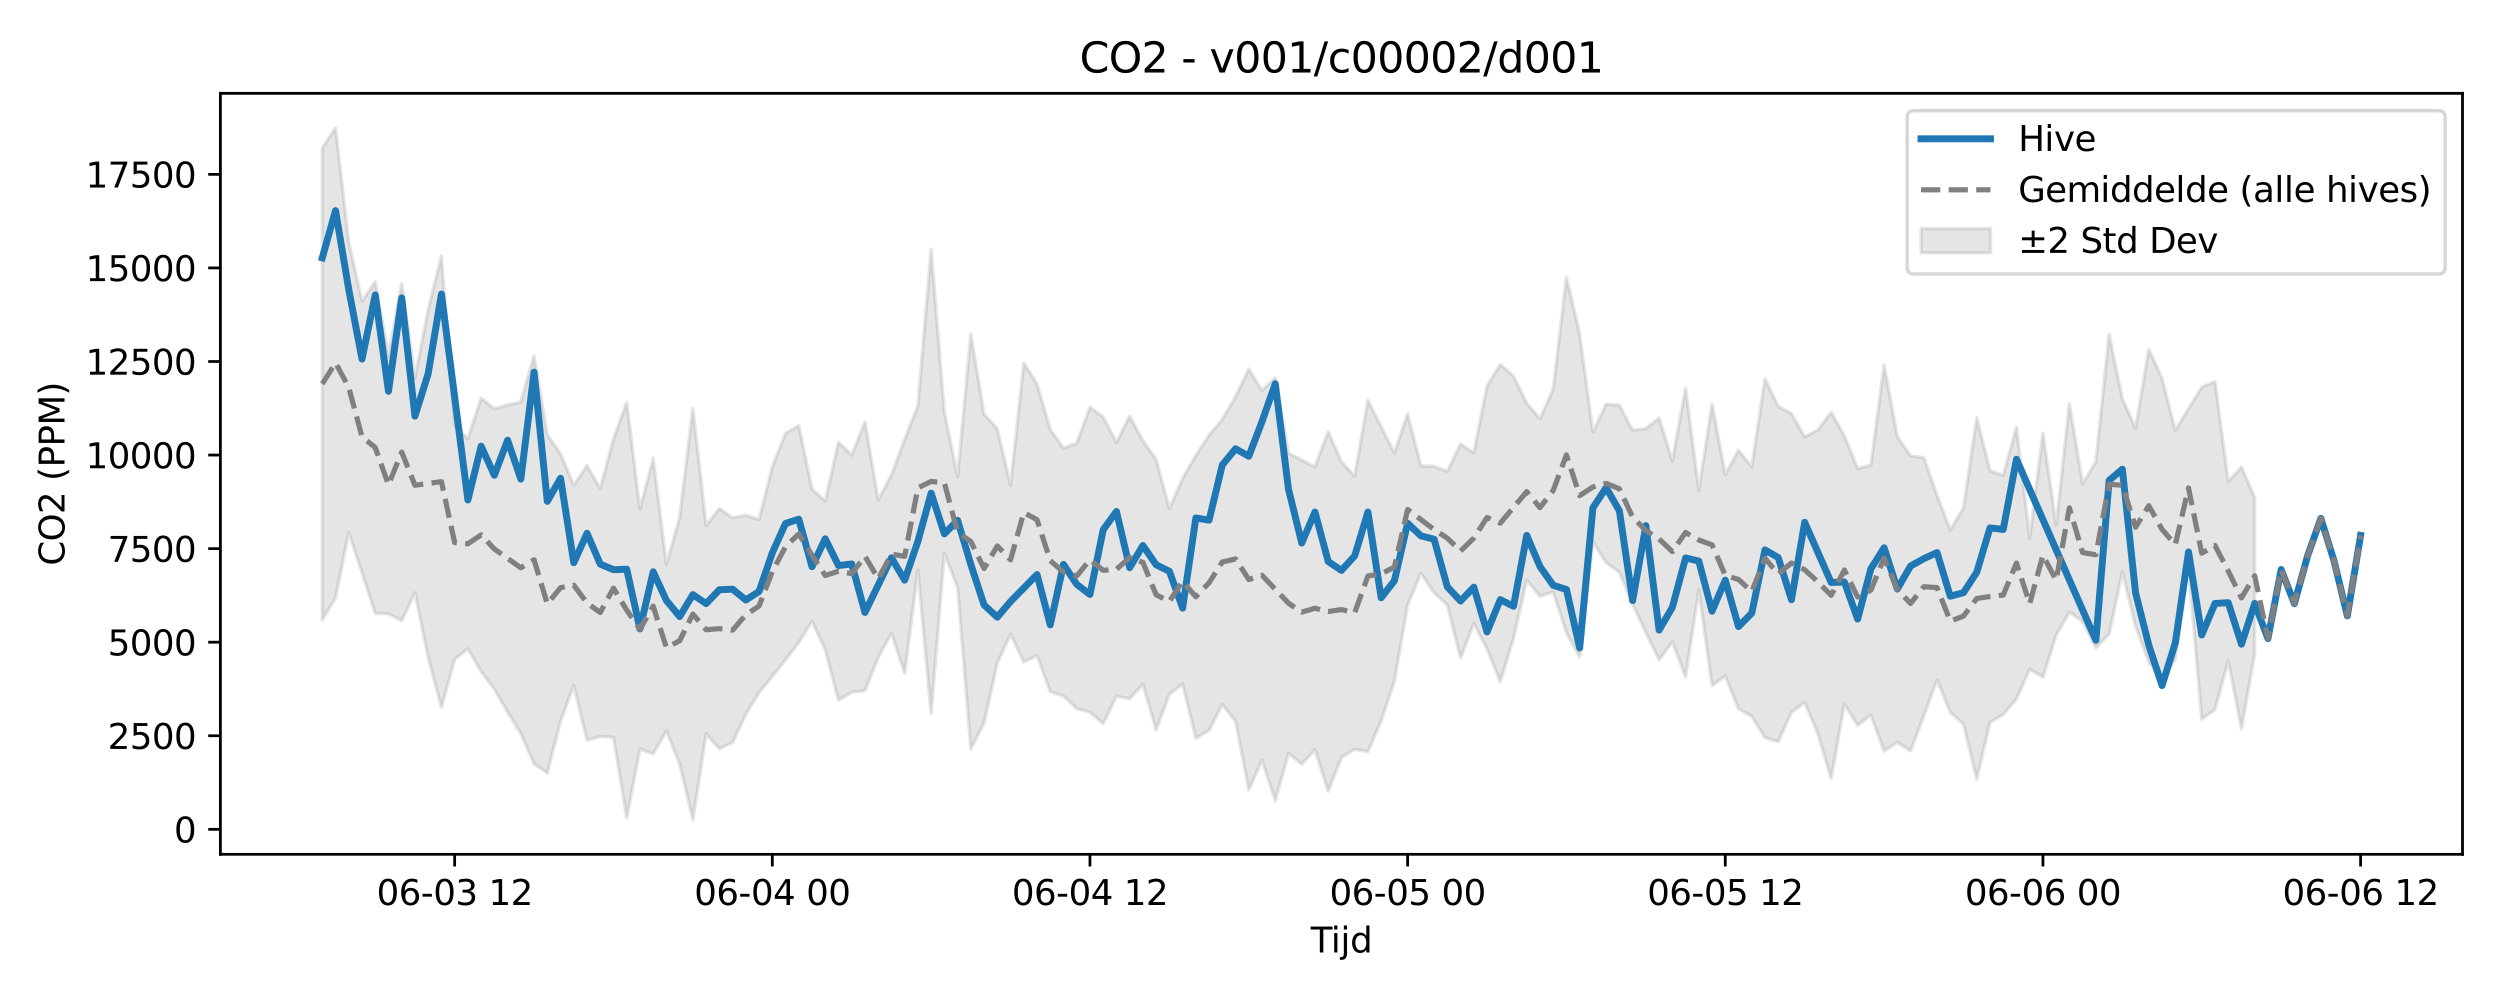 <?xml version="1.0" encoding="utf-8" standalone="no"?>
<!DOCTYPE svg PUBLIC "-//W3C//DTD SVG 1.1//EN"
  "http://www.w3.org/Graphics/SVG/1.1/DTD/svg11.dtd">
<svg xmlns:xlink="http://www.w3.org/1999/xlink" width="720pt" height="288pt" viewBox="0 0 720 288" xmlns="http://www.w3.org/2000/svg" version="1.1">
 <defs>
  <style type="text/css">*{stroke-linejoin: round; stroke-linecap: butt}</style>
 </defs>
 <g id="figure_1">
  <g id="patch_1">
   <path d="M 0 288 
L 720 288 
L 720 0 
L 0 0 
z
" style="fill: #ffffff"/>
  </g>
  <g id="axes_1">
   <g id="patch_2">
    <path d="M 63.47 246.04 
L 709.2 246.04 
L 709.2 26.88 
L 63.47 26.88 
z
" style="fill: #ffffff"/>
   </g>
   <g id="FillBetweenPolyCollection_1">
    <defs>
     <path id="m9b074041cd" d="M 92.821 -245.41 
L 92.821 -109.472 
L 96.633 -115.843 
L 100.445 -134.637 
L 104.257 -123.063 
L 108.069 -111.376 
L 111.881 -111.24 
L 115.693 -109.233 
L 119.504 -117.285 
L 123.316 -98.664 
L 127.128 -84.277 
L 130.94 -98.095 
L 134.752 -101.153 
L 138.564 -94.568 
L 142.376 -89.536 
L 146.187 -82.941 
L 149.999 -76.703 
L 153.811 -68.003 
L 157.623 -65.363 
L 161.435 -80.238 
L 165.247 -90.649 
L 169.059 -74.809 
L 172.871 -75.9 
L 176.682 -75.66 
L 180.494 -52.468 
L 184.306 -72.281 
L 188.118 -70.857 
L 191.93 -77.502 
L 195.742 -68.015 
L 199.554 -51.922 
L 203.365 -76.648 
L 207.177 -72.348 
L 210.989 -74.157 
L 214.801 -82.29 
L 218.613 -88.536 
L 222.425 -93.221 
L 226.237 -97.957 
L 230.049 -102.97 
L 233.86 -109.074 
L 237.672 -100.83 
L 241.484 -86.328 
L 245.296 -88.643 
L 249.108 -89.096 
L 252.92 -98.65 
L 256.732 -105.626 
L 260.543 -94.072 
L 264.355 -123.83 
L 268.167 -82.519 
L 271.979 -128.594 
L 275.791 -118.778 
L 279.603 -72.269 
L 283.415 -79.825 
L 287.226 -97.039 
L 291.038 -105.35 
L 294.85 -97.33 
L 298.662 -99.22 
L 302.474 -88.778 
L 306.286 -87.548 
L 310.098 -83.9 
L 313.91 -82.859 
L 317.721 -79.593 
L 321.533 -87.459 
L 325.345 -86.749 
L 329.157 -90.957 
L 332.969 -77.762 
L 336.781 -88.021 
L 340.593 -91.015 
L 344.404 -75.409 
L 348.216 -77.666 
L 352.028 -85.089 
L 355.84 -80.331 
L 359.652 -60.5 
L 363.464 -69.073 
L 367.276 -57.396 
L 371.088 -71.053 
L 374.899 -67.887 
L 378.711 -72.109 
L 382.523 -60.114 
L 386.335 -69.866 
L 390.147 -72.193 
L 393.959 -71.517 
L 397.771 -80.378 
L 401.582 -91.771 
L 405.394 -113.711 
L 409.206 -122.874 
L 413.018 -117.283 
L 416.83 -113.788 
L 420.642 -98.493 
L 424.454 -108.445 
L 428.266 -101.122 
L 432.077 -91.647 
L 435.889 -104.135 
L 439.701 -120.916 
L 443.513 -116.292 
L 447.325 -117.533 
L 451.137 -105.764 
L 454.949 -98.796 
L 458.76 -131.946 
L 462.572 -125.964 
L 466.384 -123.195 
L 470.196 -114.01 
L 474.008 -105.872 
L 477.82 -97.921 
L 481.632 -103.104 
L 485.444 -93.108 
L 489.255 -118.132 
L 493.067 -90.543 
L 496.879 -93.335 
L 500.691 -83.848 
L 504.503 -81.709 
L 508.315 -75.563 
L 512.127 -74.39 
L 515.938 -82.862 
L 519.75 -85.628 
L 523.562 -76.667 
L 527.374 -63.79 
L 531.186 -85.223 
L 534.998 -79.083 
L 538.81 -82.09 
L 542.621 -71.702 
L 546.433 -74.225 
L 550.245 -71.761 
L 554.057 -81.834 
L 557.869 -92.197 
L 561.681 -82.871 
L 565.493 -79.423 
L 569.305 -63.632 
L 573.116 -79.959 
L 576.928 -82.166 
L 580.74 -86.727 
L 584.552 -95.253 
L 588.364 -92.956 
L 592.176 -105.087 
L 595.988 -111.731 
L 599.799 -109.005 
L 603.611 -101.432 
L 607.423 -105.358 
L 611.235 -123.32 
L 615.047 -107.67 
L 618.859 -97.282 
L 622.671 -92.122 
L 626.483 -98.203 
L 630.294 -124.586 
L 634.106 -80.871 
L 637.918 -83.669 
L 641.73 -97.725 
L 645.542 -78.109 
L 649.354 -99.664 
L 649.354 -144.709 
L 649.354 -144.709 
L 645.542 -153.49 
L 641.73 -149.391 
L 637.918 -178.121 
L 634.106 -176.472 
L 630.294 -170.331 
L 626.483 -164.05 
L 622.671 -178.965 
L 618.859 -187.426 
L 615.047 -164.65 
L 611.235 -173.173 
L 607.423 -191.678 
L 603.611 -155.023 
L 599.799 -148.682 
L 595.988 -171.707 
L 592.176 -136.705 
L 588.364 -163.243 
L 584.552 -133.008 
L 580.74 -164.953 
L 576.928 -151.06 
L 573.116 -152.438 
L 569.305 -167.654 
L 565.493 -141.713 
L 561.681 -135.376 
L 557.869 -145.329 
L 554.057 -156.221 
L 550.245 -156.662 
L 546.433 -162.228 
L 542.621 -182.87 
L 538.81 -153.99 
L 534.998 -153.04 
L 531.186 -162.457 
L 527.374 -169.281 
L 523.562 -164.193 
L 519.75 -162.194 
L 515.938 -168.853 
L 512.127 -170.953 
L 508.315 -178.9 
L 504.503 -153.52 
L 500.691 -158.357 
L 496.879 -151.239 
L 493.067 -171.628 
L 489.255 -146.817 
L 485.444 -176.193 
L 481.632 -155.185 
L 477.82 -167.63 
L 474.008 -164.543 
L 470.196 -164.097 
L 466.384 -171.277 
L 462.572 -171.607 
L 458.76 -163.547 
L 454.949 -191.726 
L 451.137 -208.193 
L 447.325 -175.988 
L 443.513 -167.331 
L 439.701 -171.893 
L 435.889 -179.641 
L 432.077 -183.01 
L 428.266 -176.788 
L 424.454 -157.601 
L 420.642 -160.118 
L 416.83 -152.255 
L 413.018 -153.683 
L 409.206 -153.843 
L 405.394 -168.82 
L 401.582 -157.568 
L 397.771 -165.116 
L 393.959 -172.688 
L 390.147 -150.882 
L 386.335 -155.007 
L 382.523 -163.656 
L 378.711 -153.532 
L 374.899 -155.516 
L 371.088 -157.515 
L 367.276 -179.19 
L 363.464 -175.542 
L 359.652 -181.707 
L 355.84 -173.714 
L 352.028 -167.21 
L 348.216 -162.68 
L 344.404 -156.828 
L 340.593 -150.21 
L 336.781 -141.526 
L 332.969 -155.635 
L 329.157 -161.082 
L 325.345 -168.163 
L 321.533 -160.561 
L 317.721 -167.895 
L 313.91 -170.722 
L 310.098 -160.353 
L 306.286 -158.922 
L 302.474 -164.3 
L 298.662 -177.398 
L 294.85 -183.497 
L 291.038 -148.221 
L 287.226 -164.454 
L 283.415 -168.758 
L 279.603 -191.784 
L 275.791 -150.709 
L 271.979 -169.269 
L 268.167 -216.192 
L 264.355 -171.156 
L 260.543 -161.449 
L 256.732 -151.186 
L 252.92 -143.991 
L 249.108 -166.503 
L 245.296 -156.923 
L 241.484 -160.657 
L 237.672 -143.671 
L 233.86 -147.1 
L 230.049 -165.449 
L 226.237 -163.21 
L 222.425 -153.539 
L 218.613 -138.397 
L 214.801 -139.599 
L 210.989 -138.879 
L 207.177 -141.56 
L 203.365 -136.611 
L 199.554 -170.356 
L 195.742 -138.942 
L 191.93 -125.429 
L 188.118 -155.998 
L 184.306 -141.276 
L 180.494 -172.094 
L 176.682 -161.563 
L 172.871 -147.297 
L 169.059 -153.894 
L 165.247 -148.265 
L 161.435 -157.256 
L 157.623 -162.771 
L 153.811 -185.566 
L 149.999 -172.253 
L 146.187 -171.347 
L 142.376 -170.233 
L 138.564 -173.328 
L 134.752 -161.622 
L 130.94 -165.412 
L 127.128 -214.296 
L 123.316 -198.798 
L 119.504 -179.196 
L 115.693 -206.385 
L 111.881 -185.486 
L 108.069 -206.847 
L 104.257 -201.279 
L 100.445 -218.183 
L 96.633 -251.158 
L 92.821 -245.41 
z
" style="stroke: #808080; stroke-opacity: 0.2"/>
    </defs>
    <g clip-path="url(#p2c091b0a2e)">
     <use xlink:href="#m9b074041cd" x="0" y="288" style="fill: #808080; fill-opacity: 0.2; stroke: #808080; stroke-opacity: 0.2"/>
    </g>
   </g>
   <g id="matplotlib.axis_1">
    <g id="xtick_1">
     <g id="line2d_1">
      <defs>
       <path id="mbc48311bb6" d="M 0 0 
L 0 3.5 
" style="stroke: #000000; stroke-width: 0.8"/>
      </defs>
      <g>
       <use xlink:href="#mbc48311bb6" x="130.94" y="246.04" style="stroke: #000000; stroke-width: 0.8"/>
      </g>
     </g>
     <g id="text_1">
      <!-- 06-03 12 -->
      <g transform="translate(108.46 260.638) scale(0.1 -0.1)">
       <defs>
        <path id="DejaVuSans-30" d="M 2034 4250 
Q 1547 4250 1301 3770 
Q 1056 3291 1056 2328 
Q 1056 1369 1301 889 
Q 1547 409 2034 409 
Q 2525 409 2770 889 
Q 3016 1369 3016 2328 
Q 3016 3291 2770 3770 
Q 2525 4250 2034 4250 
z
M 2034 4750 
Q 2819 4750 3233 4129 
Q 3647 3509 3647 2328 
Q 3647 1150 3233 529 
Q 2819 -91 2034 -91 
Q 1250 -91 836 529 
Q 422 1150 422 2328 
Q 422 3509 836 4129 
Q 1250 4750 2034 4750 
z
" transform="scale(0.016)"/>
        <path id="DejaVuSans-36" d="M 2113 2584 
Q 1688 2584 1439 2293 
Q 1191 2003 1191 1497 
Q 1191 994 1439 701 
Q 1688 409 2113 409 
Q 2538 409 2786 701 
Q 3034 994 3034 1497 
Q 3034 2003 2786 2293 
Q 2538 2584 2113 2584 
z
M 3366 4563 
L 3366 3988 
Q 3128 4100 2886 4159 
Q 2644 4219 2406 4219 
Q 1781 4219 1451 3797 
Q 1122 3375 1075 2522 
Q 1259 2794 1537 2939 
Q 1816 3084 2150 3084 
Q 2853 3084 3261 2657 
Q 3669 2231 3669 1497 
Q 3669 778 3244 343 
Q 2819 -91 2113 -91 
Q 1303 -91 875 529 
Q 447 1150 447 2328 
Q 447 3434 972 4092 
Q 1497 4750 2381 4750 
Q 2619 4750 2861 4703 
Q 3103 4656 3366 4563 
z
" transform="scale(0.016)"/>
        <path id="DejaVuSans-2d" d="M 313 2009 
L 1997 2009 
L 1997 1497 
L 313 1497 
L 313 2009 
z
" transform="scale(0.016)"/>
        <path id="DejaVuSans-33" d="M 2597 2516 
Q 3050 2419 3304 2112 
Q 3559 1806 3559 1356 
Q 3559 666 3084 287 
Q 2609 -91 1734 -91 
Q 1441 -91 1130 -33 
Q 819 25 488 141 
L 488 750 
Q 750 597 1062 519 
Q 1375 441 1716 441 
Q 2309 441 2620 675 
Q 2931 909 2931 1356 
Q 2931 1769 2642 2001 
Q 2353 2234 1838 2234 
L 1294 2234 
L 1294 2753 
L 1863 2753 
Q 2328 2753 2575 2939 
Q 2822 3125 2822 3475 
Q 2822 3834 2567 4026 
Q 2313 4219 1838 4219 
Q 1578 4219 1281 4162 
Q 984 4106 628 3988 
L 628 4550 
Q 988 4650 1302 4700 
Q 1616 4750 1894 4750 
Q 2613 4750 3031 4423 
Q 3450 4097 3450 3541 
Q 3450 3153 3228 2886 
Q 3006 2619 2597 2516 
z
" transform="scale(0.016)"/>
        <path id="DejaVuSans-20" transform="scale(0.016)"/>
        <path id="DejaVuSans-31" d="M 794 531 
L 1825 531 
L 1825 4091 
L 703 3866 
L 703 4441 
L 1819 4666 
L 2450 4666 
L 2450 531 
L 3481 531 
L 3481 0 
L 794 0 
L 794 531 
z
" transform="scale(0.016)"/>
        <path id="DejaVuSans-32" d="M 1228 531 
L 3431 531 
L 3431 0 
L 469 0 
L 469 531 
Q 828 903 1448 1529 
Q 2069 2156 2228 2338 
Q 2531 2678 2651 2914 
Q 2772 3150 2772 3378 
Q 2772 3750 2511 3984 
Q 2250 4219 1831 4219 
Q 1534 4219 1204 4116 
Q 875 4013 500 3803 
L 500 4441 
Q 881 4594 1212 4672 
Q 1544 4750 1819 4750 
Q 2544 4750 2975 4387 
Q 3406 4025 3406 3419 
Q 3406 3131 3298 2873 
Q 3191 2616 2906 2266 
Q 2828 2175 2409 1742 
Q 1991 1309 1228 531 
z
" transform="scale(0.016)"/>
       </defs>
       <use xlink:href="#DejaVuSans-30"/>
       <use xlink:href="#DejaVuSans-36" transform="translate(63.623 0)"/>
       <use xlink:href="#DejaVuSans-2d" transform="translate(127.246 0)"/>
       <use xlink:href="#DejaVuSans-30" transform="translate(163.33 0)"/>
       <use xlink:href="#DejaVuSans-33" transform="translate(226.953 0)"/>
       <use xlink:href="#DejaVuSans-20" transform="translate(290.576 0)"/>
       <use xlink:href="#DejaVuSans-31" transform="translate(322.363 0)"/>
       <use xlink:href="#DejaVuSans-32" transform="translate(385.986 0)"/>
      </g>
     </g>
    </g>
    <g id="xtick_2">
     <g id="line2d_2">
      <g>
       <use xlink:href="#mbc48311bb6" x="222.425" y="246.04" style="stroke: #000000; stroke-width: 0.8"/>
      </g>
     </g>
     <g id="text_2">
      <!-- 06-04 00 -->
      <g transform="translate(199.944 260.638) scale(0.1 -0.1)">
       <defs>
        <path id="DejaVuSans-34" d="M 2419 4116 
L 825 1625 
L 2419 1625 
L 2419 4116 
z
M 2253 4666 
L 3047 4666 
L 3047 1625 
L 3713 1625 
L 3713 1100 
L 3047 1100 
L 3047 0 
L 2419 0 
L 2419 1100 
L 313 1100 
L 313 1709 
L 2253 4666 
z
" transform="scale(0.016)"/>
       </defs>
       <use xlink:href="#DejaVuSans-30"/>
       <use xlink:href="#DejaVuSans-36" transform="translate(63.623 0)"/>
       <use xlink:href="#DejaVuSans-2d" transform="translate(127.246 0)"/>
       <use xlink:href="#DejaVuSans-30" transform="translate(163.33 0)"/>
       <use xlink:href="#DejaVuSans-34" transform="translate(226.953 0)"/>
       <use xlink:href="#DejaVuSans-20" transform="translate(290.576 0)"/>
       <use xlink:href="#DejaVuSans-30" transform="translate(322.363 0)"/>
       <use xlink:href="#DejaVuSans-30" transform="translate(385.986 0)"/>
      </g>
     </g>
    </g>
    <g id="xtick_3">
     <g id="line2d_3">
      <g>
       <use xlink:href="#mbc48311bb6" x="313.91" y="246.04" style="stroke: #000000; stroke-width: 0.8"/>
      </g>
     </g>
     <g id="text_3">
      <!-- 06-04 12 -->
      <g transform="translate(291.429 260.638) scale(0.1 -0.1)">
       <use xlink:href="#DejaVuSans-30"/>
       <use xlink:href="#DejaVuSans-36" transform="translate(63.623 0)"/>
       <use xlink:href="#DejaVuSans-2d" transform="translate(127.246 0)"/>
       <use xlink:href="#DejaVuSans-30" transform="translate(163.33 0)"/>
       <use xlink:href="#DejaVuSans-34" transform="translate(226.953 0)"/>
       <use xlink:href="#DejaVuSans-20" transform="translate(290.576 0)"/>
       <use xlink:href="#DejaVuSans-31" transform="translate(322.363 0)"/>
       <use xlink:href="#DejaVuSans-32" transform="translate(385.986 0)"/>
      </g>
     </g>
    </g>
    <g id="xtick_4">
     <g id="line2d_4">
      <g>
       <use xlink:href="#mbc48311bb6" x="405.394" y="246.04" style="stroke: #000000; stroke-width: 0.8"/>
      </g>
     </g>
     <g id="text_4">
      <!-- 06-05 00 -->
      <g transform="translate(382.914 260.638) scale(0.1 -0.1)">
       <defs>
        <path id="DejaVuSans-35" d="M 691 4666 
L 3169 4666 
L 3169 4134 
L 1269 4134 
L 1269 2991 
Q 1406 3038 1543 3061 
Q 1681 3084 1819 3084 
Q 2600 3084 3056 2656 
Q 3513 2228 3513 1497 
Q 3513 744 3044 326 
Q 2575 -91 1722 -91 
Q 1428 -91 1123 -41 
Q 819 9 494 109 
L 494 744 
Q 775 591 1075 516 
Q 1375 441 1709 441 
Q 2250 441 2565 725 
Q 2881 1009 2881 1497 
Q 2881 1984 2565 2268 
Q 2250 2553 1709 2553 
Q 1456 2553 1204 2497 
Q 953 2441 691 2322 
L 691 4666 
z
" transform="scale(0.016)"/>
       </defs>
       <use xlink:href="#DejaVuSans-30"/>
       <use xlink:href="#DejaVuSans-36" transform="translate(63.623 0)"/>
       <use xlink:href="#DejaVuSans-2d" transform="translate(127.246 0)"/>
       <use xlink:href="#DejaVuSans-30" transform="translate(163.33 0)"/>
       <use xlink:href="#DejaVuSans-35" transform="translate(226.953 0)"/>
       <use xlink:href="#DejaVuSans-20" transform="translate(290.576 0)"/>
       <use xlink:href="#DejaVuSans-30" transform="translate(322.363 0)"/>
       <use xlink:href="#DejaVuSans-30" transform="translate(385.986 0)"/>
      </g>
     </g>
    </g>
    <g id="xtick_5">
     <g id="line2d_5">
      <g>
       <use xlink:href="#mbc48311bb6" x="496.879" y="246.04" style="stroke: #000000; stroke-width: 0.8"/>
      </g>
     </g>
     <g id="text_5">
      <!-- 06-05 12 -->
      <g transform="translate(474.399 260.638) scale(0.1 -0.1)">
       <use xlink:href="#DejaVuSans-30"/>
       <use xlink:href="#DejaVuSans-36" transform="translate(63.623 0)"/>
       <use xlink:href="#DejaVuSans-2d" transform="translate(127.246 0)"/>
       <use xlink:href="#DejaVuSans-30" transform="translate(163.33 0)"/>
       <use xlink:href="#DejaVuSans-35" transform="translate(226.953 0)"/>
       <use xlink:href="#DejaVuSans-20" transform="translate(290.576 0)"/>
       <use xlink:href="#DejaVuSans-31" transform="translate(322.363 0)"/>
       <use xlink:href="#DejaVuSans-32" transform="translate(385.986 0)"/>
      </g>
     </g>
    </g>
    <g id="xtick_6">
     <g id="line2d_6">
      <g>
       <use xlink:href="#mbc48311bb6" x="588.364" y="246.04" style="stroke: #000000; stroke-width: 0.8"/>
      </g>
     </g>
     <g id="text_6">
      <!-- 06-06 00 -->
      <g transform="translate(565.883 260.638) scale(0.1 -0.1)">
       <use xlink:href="#DejaVuSans-30"/>
       <use xlink:href="#DejaVuSans-36" transform="translate(63.623 0)"/>
       <use xlink:href="#DejaVuSans-2d" transform="translate(127.246 0)"/>
       <use xlink:href="#DejaVuSans-30" transform="translate(163.33 0)"/>
       <use xlink:href="#DejaVuSans-36" transform="translate(226.953 0)"/>
       <use xlink:href="#DejaVuSans-20" transform="translate(290.576 0)"/>
       <use xlink:href="#DejaVuSans-30" transform="translate(322.363 0)"/>
       <use xlink:href="#DejaVuSans-30" transform="translate(385.986 0)"/>
      </g>
     </g>
    </g>
    <g id="xtick_7">
     <g id="line2d_7">
      <g>
       <use xlink:href="#mbc48311bb6" x="679.849" y="246.04" style="stroke: #000000; stroke-width: 0.8"/>
      </g>
     </g>
     <g id="text_7">
      <!-- 06-06 12 -->
      <g transform="translate(657.368 260.638) scale(0.1 -0.1)">
       <use xlink:href="#DejaVuSans-30"/>
       <use xlink:href="#DejaVuSans-36" transform="translate(63.623 0)"/>
       <use xlink:href="#DejaVuSans-2d" transform="translate(127.246 0)"/>
       <use xlink:href="#DejaVuSans-30" transform="translate(163.33 0)"/>
       <use xlink:href="#DejaVuSans-36" transform="translate(226.953 0)"/>
       <use xlink:href="#DejaVuSans-20" transform="translate(290.576 0)"/>
       <use xlink:href="#DejaVuSans-31" transform="translate(322.363 0)"/>
       <use xlink:href="#DejaVuSans-32" transform="translate(385.986 0)"/>
      </g>
     </g>
    </g>
    <g id="text_8">
     <!-- Tijd -->
     <g transform="translate(377.485 274.317) scale(0.1 -0.1)">
      <defs>
       <path id="DejaVuSans-54" d="M -19 4666 
L 3928 4666 
L 3928 4134 
L 2272 4134 
L 2272 0 
L 1638 0 
L 1638 4134 
L -19 4134 
L -19 4666 
z
" transform="scale(0.016)"/>
       <path id="DejaVuSans-69" d="M 603 3500 
L 1178 3500 
L 1178 0 
L 603 0 
L 603 3500 
z
M 603 4863 
L 1178 4863 
L 1178 4134 
L 603 4134 
L 603 4863 
z
" transform="scale(0.016)"/>
       <path id="DejaVuSans-6a" d="M 603 3500 
L 1178 3500 
L 1178 -63 
Q 1178 -731 923 -1031 
Q 669 -1331 103 -1331 
L -116 -1331 
L -116 -844 
L 38 -844 
Q 366 -844 484 -692 
Q 603 -541 603 -63 
L 603 3500 
z
M 603 4863 
L 1178 4863 
L 1178 4134 
L 603 4134 
L 603 4863 
z
" transform="scale(0.016)"/>
       <path id="DejaVuSans-64" d="M 2906 2969 
L 2906 4863 
L 3481 4863 
L 3481 0 
L 2906 0 
L 2906 525 
Q 2725 213 2448 61 
Q 2172 -91 1784 -91 
Q 1150 -91 751 415 
Q 353 922 353 1747 
Q 353 2572 751 3078 
Q 1150 3584 1784 3584 
Q 2172 3584 2448 3432 
Q 2725 3281 2906 2969 
z
M 947 1747 
Q 947 1113 1208 752 
Q 1469 391 1925 391 
Q 2381 391 2643 752 
Q 2906 1113 2906 1747 
Q 2906 2381 2643 2742 
Q 2381 3103 1925 3103 
Q 1469 3103 1208 2742 
Q 947 2381 947 1747 
z
" transform="scale(0.016)"/>
      </defs>
      <use xlink:href="#DejaVuSans-54"/>
      <use xlink:href="#DejaVuSans-69" transform="translate(57.959 0)"/>
      <use xlink:href="#DejaVuSans-6a" transform="translate(85.742 0)"/>
      <use xlink:href="#DejaVuSans-64" transform="translate(113.525 0)"/>
     </g>
    </g>
   </g>
   <g id="matplotlib.axis_2">
    <g id="ytick_1">
     <g id="line2d_8">
      <defs>
       <path id="mc7400f34bf" d="M 0 0 
L -3.5 0 
" style="stroke: #000000; stroke-width: 0.8"/>
      </defs>
      <g>
       <use xlink:href="#mc7400f34bf" x="63.47" y="238.85" style="stroke: #000000; stroke-width: 0.8"/>
      </g>
     </g>
     <g id="text_9">
      <!-- 0 -->
      <g transform="translate(50.108 242.649) scale(0.1 -0.1)">
       <use xlink:href="#DejaVuSans-30"/>
      </g>
     </g>
    </g>
    <g id="ytick_2">
     <g id="line2d_9">
      <g>
       <use xlink:href="#mc7400f34bf" x="63.47" y="211.902" style="stroke: #000000; stroke-width: 0.8"/>
      </g>
     </g>
     <g id="text_10">
      <!-- 2500 -->
      <g transform="translate(31.02 215.701) scale(0.1 -0.1)">
       <use xlink:href="#DejaVuSans-32"/>
       <use xlink:href="#DejaVuSans-35" transform="translate(63.623 0)"/>
       <use xlink:href="#DejaVuSans-30" transform="translate(127.246 0)"/>
       <use xlink:href="#DejaVuSans-30" transform="translate(190.869 0)"/>
      </g>
     </g>
    </g>
    <g id="ytick_3">
     <g id="line2d_10">
      <g>
       <use xlink:href="#mc7400f34bf" x="63.47" y="184.955" style="stroke: #000000; stroke-width: 0.8"/>
      </g>
     </g>
     <g id="text_11">
      <!-- 5000 -->
      <g transform="translate(31.02 188.754) scale(0.1 -0.1)">
       <use xlink:href="#DejaVuSans-35"/>
       <use xlink:href="#DejaVuSans-30" transform="translate(63.623 0)"/>
       <use xlink:href="#DejaVuSans-30" transform="translate(127.246 0)"/>
       <use xlink:href="#DejaVuSans-30" transform="translate(190.869 0)"/>
      </g>
     </g>
    </g>
    <g id="ytick_4">
     <g id="line2d_11">
      <g>
       <use xlink:href="#mc7400f34bf" x="63.47" y="158.007" style="stroke: #000000; stroke-width: 0.8"/>
      </g>
     </g>
     <g id="text_12">
      <!-- 7500 -->
      <g transform="translate(31.02 161.806) scale(0.1 -0.1)">
       <defs>
        <path id="DejaVuSans-37" d="M 525 4666 
L 3525 4666 
L 3525 4397 
L 1831 0 
L 1172 0 
L 2766 4134 
L 525 4134 
L 525 4666 
z
" transform="scale(0.016)"/>
       </defs>
       <use xlink:href="#DejaVuSans-37"/>
       <use xlink:href="#DejaVuSans-35" transform="translate(63.623 0)"/>
       <use xlink:href="#DejaVuSans-30" transform="translate(127.246 0)"/>
       <use xlink:href="#DejaVuSans-30" transform="translate(190.869 0)"/>
      </g>
     </g>
    </g>
    <g id="ytick_5">
     <g id="line2d_12">
      <g>
       <use xlink:href="#mc7400f34bf" x="63.47" y="131.059" style="stroke: #000000; stroke-width: 0.8"/>
      </g>
     </g>
     <g id="text_13">
      <!-- 10000 -->
      <g transform="translate(24.657 134.858) scale(0.1 -0.1)">
       <use xlink:href="#DejaVuSans-31"/>
       <use xlink:href="#DejaVuSans-30" transform="translate(63.623 0)"/>
       <use xlink:href="#DejaVuSans-30" transform="translate(127.246 0)"/>
       <use xlink:href="#DejaVuSans-30" transform="translate(190.869 0)"/>
       <use xlink:href="#DejaVuSans-30" transform="translate(254.492 0)"/>
      </g>
     </g>
    </g>
    <g id="ytick_6">
     <g id="line2d_13">
      <g>
       <use xlink:href="#mc7400f34bf" x="63.47" y="104.111" style="stroke: #000000; stroke-width: 0.8"/>
      </g>
     </g>
     <g id="text_14">
      <!-- 12500 -->
      <g transform="translate(24.657 107.911) scale(0.1 -0.1)">
       <use xlink:href="#DejaVuSans-31"/>
       <use xlink:href="#DejaVuSans-32" transform="translate(63.623 0)"/>
       <use xlink:href="#DejaVuSans-35" transform="translate(127.246 0)"/>
       <use xlink:href="#DejaVuSans-30" transform="translate(190.869 0)"/>
       <use xlink:href="#DejaVuSans-30" transform="translate(254.492 0)"/>
      </g>
     </g>
    </g>
    <g id="ytick_7">
     <g id="line2d_14">
      <g>
       <use xlink:href="#mc7400f34bf" x="63.47" y="77.164" style="stroke: #000000; stroke-width: 0.8"/>
      </g>
     </g>
     <g id="text_15">
      <!-- 15000 -->
      <g transform="translate(24.657 80.963) scale(0.1 -0.1)">
       <use xlink:href="#DejaVuSans-31"/>
       <use xlink:href="#DejaVuSans-35" transform="translate(63.623 0)"/>
       <use xlink:href="#DejaVuSans-30" transform="translate(127.246 0)"/>
       <use xlink:href="#DejaVuSans-30" transform="translate(190.869 0)"/>
       <use xlink:href="#DejaVuSans-30" transform="translate(254.492 0)"/>
      </g>
     </g>
    </g>
    <g id="ytick_8">
     <g id="line2d_15">
      <g>
       <use xlink:href="#mc7400f34bf" x="63.47" y="50.216" style="stroke: #000000; stroke-width: 0.8"/>
      </g>
     </g>
     <g id="text_16">
      <!-- 17500 -->
      <g transform="translate(24.657 54.015) scale(0.1 -0.1)">
       <use xlink:href="#DejaVuSans-31"/>
       <use xlink:href="#DejaVuSans-37" transform="translate(63.623 0)"/>
       <use xlink:href="#DejaVuSans-35" transform="translate(127.246 0)"/>
       <use xlink:href="#DejaVuSans-30" transform="translate(190.869 0)"/>
       <use xlink:href="#DejaVuSans-30" transform="translate(254.492 0)"/>
      </g>
     </g>
    </g>
    <g id="text_17">
     <!-- CO2 (PPM) -->
     <g transform="translate(18.578 162.903) rotate(-90) scale(0.1 -0.1)">
      <defs>
       <path id="DejaVuSans-43" d="M 4122 4306 
L 4122 3641 
Q 3803 3938 3442 4084 
Q 3081 4231 2675 4231 
Q 1875 4231 1450 3742 
Q 1025 3253 1025 2328 
Q 1025 1406 1450 917 
Q 1875 428 2675 428 
Q 3081 428 3442 575 
Q 3803 722 4122 1019 
L 4122 359 
Q 3791 134 3420 21 
Q 3050 -91 2638 -91 
Q 1578 -91 968 557 
Q 359 1206 359 2328 
Q 359 3453 968 4101 
Q 1578 4750 2638 4750 
Q 3056 4750 3426 4639 
Q 3797 4528 4122 4306 
z
" transform="scale(0.016)"/>
       <path id="DejaVuSans-4f" d="M 2522 4238 
Q 1834 4238 1429 3725 
Q 1025 3213 1025 2328 
Q 1025 1447 1429 934 
Q 1834 422 2522 422 
Q 3209 422 3611 934 
Q 4013 1447 4013 2328 
Q 4013 3213 3611 3725 
Q 3209 4238 2522 4238 
z
M 2522 4750 
Q 3503 4750 4090 4092 
Q 4678 3434 4678 2328 
Q 4678 1225 4090 567 
Q 3503 -91 2522 -91 
Q 1538 -91 948 565 
Q 359 1222 359 2328 
Q 359 3434 948 4092 
Q 1538 4750 2522 4750 
z
" transform="scale(0.016)"/>
       <path id="DejaVuSans-28" d="M 1984 4856 
Q 1566 4138 1362 3434 
Q 1159 2731 1159 2009 
Q 1159 1288 1364 580 
Q 1569 -128 1984 -844 
L 1484 -844 
Q 1016 -109 783 600 
Q 550 1309 550 2009 
Q 550 2706 781 3412 
Q 1013 4119 1484 4856 
L 1984 4856 
z
" transform="scale(0.016)"/>
       <path id="DejaVuSans-50" d="M 1259 4147 
L 1259 2394 
L 2053 2394 
Q 2494 2394 2734 2622 
Q 2975 2850 2975 3272 
Q 2975 3691 2734 3919 
Q 2494 4147 2053 4147 
L 1259 4147 
z
M 628 4666 
L 2053 4666 
Q 2838 4666 3239 4311 
Q 3641 3956 3641 3272 
Q 3641 2581 3239 2228 
Q 2838 1875 2053 1875 
L 1259 1875 
L 1259 0 
L 628 0 
L 628 4666 
z
" transform="scale(0.016)"/>
       <path id="DejaVuSans-4d" d="M 628 4666 
L 1569 4666 
L 2759 1491 
L 3956 4666 
L 4897 4666 
L 4897 0 
L 4281 0 
L 4281 4097 
L 3078 897 
L 2444 897 
L 1241 4097 
L 1241 0 
L 628 0 
L 628 4666 
z
" transform="scale(0.016)"/>
       <path id="DejaVuSans-29" d="M 513 4856 
L 1013 4856 
Q 1481 4119 1714 3412 
Q 1947 2706 1947 2009 
Q 1947 1309 1714 600 
Q 1481 -109 1013 -844 
L 513 -844 
Q 928 -128 1133 580 
Q 1338 1288 1338 2009 
Q 1338 2731 1133 3434 
Q 928 4138 513 4856 
z
" transform="scale(0.016)"/>
      </defs>
      <use xlink:href="#DejaVuSans-43"/>
      <use xlink:href="#DejaVuSans-4f" transform="translate(69.824 0)"/>
      <use xlink:href="#DejaVuSans-32" transform="translate(148.535 0)"/>
      <use xlink:href="#DejaVuSans-20" transform="translate(212.158 0)"/>
      <use xlink:href="#DejaVuSans-28" transform="translate(243.945 0)"/>
      <use xlink:href="#DejaVuSans-50" transform="translate(282.959 0)"/>
      <use xlink:href="#DejaVuSans-50" transform="translate(343.262 0)"/>
      <use xlink:href="#DejaVuSans-4d" transform="translate(403.564 0)"/>
      <use xlink:href="#DejaVuSans-29" transform="translate(489.844 0)"/>
     </g>
    </g>
   </g>
   <g id="line2d_16">
    <path d="M 92.821 74.253 
L 96.633 60.661 
L 100.445 83.394 
L 104.257 103.418 
L 108.069 84.939 
L 111.881 112.684 
L 115.693 85.809 
L 119.504 119.852 
L 123.316 107.604 
L 127.128 84.698 
L 134.752 143.987 
L 138.564 128.501 
L 142.376 136.869 
L 146.187 126.78 
L 149.999 137.979 
L 153.811 107.187 
L 157.623 144.393 
L 161.435 137.739 
L 165.247 162.049 
L 169.059 153.593 
L 172.871 162.462 
L 176.682 164.072 
L 180.494 163.932 
L 184.306 181.139 
L 188.118 164.679 
L 191.93 172.943 
L 195.742 177.557 
L 199.554 171.251 
L 203.365 173.841 
L 207.177 169.846 
L 210.989 169.677 
L 214.801 172.803 
L 218.613 170.342 
L 222.425 159.203 
L 226.237 150.763 
L 230.049 149.524 
L 233.86 163.202 
L 237.672 155.168 
L 241.484 162.883 
L 245.296 162.419 
L 249.108 176.391 
L 256.732 160.642 
L 260.543 167.09 
L 264.355 155.923 
L 268.167 142.036 
L 271.979 153.749 
L 275.791 149.861 
L 279.603 162.574 
L 283.415 174.24 
L 287.226 177.738 
L 291.038 173.232 
L 298.662 165.473 
L 302.474 179.964 
L 306.286 162.545 
L 310.098 168.295 
L 313.91 171.204 
L 317.721 152.571 
L 321.533 147.303 
L 325.345 163.488 
L 329.157 157.112 
L 332.969 162.653 
L 336.781 164.539 
L 340.593 175.135 
L 344.404 149.168 
L 348.216 149.811 
L 352.028 133.883 
L 355.84 129.252 
L 359.652 131.393 
L 363.464 121.415 
L 367.276 110.525 
L 371.088 140.904 
L 374.899 156.383 
L 378.711 147.479 
L 382.523 161.711 
L 386.335 164.28 
L 390.147 160.094 
L 393.959 147.468 
L 397.771 172.149 
L 401.582 167.277 
L 405.394 150.691 
L 409.206 154.32 
L 413.018 155.308 
L 416.83 169.012 
L 420.642 173.083 
L 424.454 169.109 
L 428.266 181.996 
L 432.077 172.702 
L 435.889 174.603 
L 439.701 154.202 
L 443.513 163.166 
L 447.325 168.576 
L 451.137 169.774 
L 454.949 186.588 
L 458.76 146.254 
L 462.572 140.455 
L 466.384 147.113 
L 470.196 172.957 
L 474.008 151.388 
L 477.82 181.466 
L 481.632 174.941 
L 485.444 160.694 
L 489.255 161.585 
L 493.067 176.022 
L 496.879 167.09 
L 500.691 180.449 
L 504.503 176.594 
L 508.315 158.363 
L 512.127 160.597 
L 515.938 172.72 
L 519.75 150.426 
L 527.374 167.758 
L 531.186 167.622 
L 534.998 178.289 
L 538.81 163.833 
L 542.621 157.764 
L 546.433 169.637 
L 550.245 163.023 
L 554.057 160.888 
L 557.869 159.142 
L 561.681 171.718 
L 565.493 170.683 
L 569.305 164.805 
L 573.116 152.032 
L 576.928 152.484 
L 580.74 132.266 
L 603.611 184.389 
L 607.423 138.367 
L 611.235 135.128 
L 615.047 170.784 
L 618.859 185.831 
L 622.671 197.444 
L 626.483 185.159 
L 630.294 158.959 
L 634.106 182.871 
L 637.918 173.802 
L 641.73 173.575 
L 645.542 185.526 
L 649.354 173.777 
L 653.166 183.913 
L 656.977 164.032 
L 660.789 173.859 
L 664.601 160.037 
L 668.413 149.294 
L 672.225 161.618 
L 676.037 177.37 
L 679.849 154.191 
L 679.849 154.191 
" clip-path="url(#p2c091b0a2e)" style="fill: none; stroke: #1f77b4; stroke-width: 2; stroke-linecap: square"/>
   </g>
   <g id="line2d_17">
    <path d="M 92.821 110.559 
L 96.633 104.499 
L 100.445 111.59 
L 104.257 125.829 
L 108.069 128.888 
L 111.881 139.637 
L 115.693 130.191 
L 119.504 139.759 
L 127.128 138.714 
L 130.94 156.246 
L 134.752 156.613 
L 138.564 154.052 
L 142.376 158.116 
L 149.999 163.522 
L 153.811 161.215 
L 157.623 173.933 
L 161.435 169.253 
L 165.247 168.543 
L 169.059 173.648 
L 172.871 176.402 
L 176.682 169.389 
L 180.494 175.719 
L 184.306 181.221 
L 188.118 174.572 
L 191.93 186.534 
L 195.742 184.521 
L 199.554 176.861 
L 203.365 181.371 
L 207.177 181.046 
L 210.989 181.482 
L 214.801 177.055 
L 218.613 174.533 
L 222.425 164.62 
L 226.237 157.416 
L 230.049 153.79 
L 233.86 159.913 
L 237.672 165.75 
L 241.484 164.507 
L 245.296 165.217 
L 249.108 160.2 
L 252.92 166.679 
L 256.732 159.594 
L 260.543 160.239 
L 264.355 140.507 
L 268.167 138.644 
L 271.979 139.069 
L 275.791 153.256 
L 279.603 155.973 
L 283.415 163.708 
L 287.226 157.254 
L 291.038 161.214 
L 294.85 147.586 
L 298.662 149.691 
L 302.474 161.461 
L 306.286 164.765 
L 310.098 165.874 
L 313.91 161.21 
L 317.721 164.256 
L 321.533 163.99 
L 325.345 160.544 
L 329.157 161.98 
L 332.969 171.301 
L 336.781 173.226 
L 340.593 167.387 
L 344.404 171.881 
L 348.216 167.827 
L 352.028 161.85 
L 355.84 160.978 
L 359.652 166.897 
L 363.464 165.693 
L 371.088 173.716 
L 374.899 176.298 
L 378.711 175.179 
L 382.523 176.115 
L 386.335 175.563 
L 390.147 176.462 
L 393.959 165.897 
L 397.771 165.253 
L 401.582 163.331 
L 405.394 146.735 
L 413.018 152.517 
L 416.83 154.979 
L 420.642 158.694 
L 424.454 154.977 
L 428.266 149.045 
L 432.077 150.671 
L 439.701 141.595 
L 443.513 146.188 
L 447.325 141.239 
L 451.137 131.022 
L 454.949 142.739 
L 458.76 140.253 
L 462.572 139.215 
L 466.384 140.764 
L 470.196 148.947 
L 474.008 152.793 
L 477.82 155.225 
L 481.632 158.856 
L 485.444 153.349 
L 489.255 155.526 
L 493.067 156.914 
L 496.879 165.713 
L 500.691 166.898 
L 504.503 170.385 
L 508.315 160.769 
L 512.127 165.329 
L 515.938 162.142 
L 519.75 164.089 
L 523.562 167.57 
L 527.374 171.465 
L 531.186 164.16 
L 534.998 171.939 
L 538.81 169.96 
L 542.621 160.714 
L 546.433 169.773 
L 550.245 173.788 
L 554.057 168.973 
L 557.869 169.237 
L 561.681 178.877 
L 565.493 177.432 
L 569.305 172.357 
L 573.116 171.801 
L 576.928 171.387 
L 580.74 162.16 
L 584.552 173.869 
L 588.364 159.9 
L 592.176 167.104 
L 595.988 146.281 
L 599.799 159.157 
L 603.611 159.773 
L 607.423 139.482 
L 611.235 139.753 
L 615.047 151.84 
L 618.859 145.646 
L 622.671 152.457 
L 626.483 156.873 
L 630.294 140.542 
L 634.106 159.328 
L 637.918 157.105 
L 641.73 164.442 
L 645.542 172.2 
L 649.354 165.814 
L 653.166 183.913 
L 656.977 164.032 
L 660.789 173.859 
L 664.601 160.037 
L 668.413 149.294 
L 672.225 161.618 
L 676.037 177.37 
L 679.849 154.191 
L 679.849 154.191 
" clip-path="url(#p2c091b0a2e)" style="fill: none; stroke-dasharray: 5.55,2.4; stroke-dashoffset: 0; stroke: #808080; stroke-width: 1.5"/>
   </g>
   <g id="patch_3">
    <path d="M 63.47 246.04 
L 63.47 26.88 
" style="fill: none; stroke: #000000; stroke-width: 0.8; stroke-linejoin: miter; stroke-linecap: square"/>
   </g>
   <g id="patch_4">
    <path d="M 709.2 246.04 
L 709.2 26.88 
" style="fill: none; stroke: #000000; stroke-width: 0.8; stroke-linejoin: miter; stroke-linecap: square"/>
   </g>
   <g id="patch_5">
    <path d="M 63.47 246.04 
L 709.2 246.04 
" style="fill: none; stroke: #000000; stroke-width: 0.8; stroke-linejoin: miter; stroke-linecap: square"/>
   </g>
   <g id="patch_6">
    <path d="M 63.47 26.88 
L 709.2 26.88 
" style="fill: none; stroke: #000000; stroke-width: 0.8; stroke-linejoin: miter; stroke-linecap: square"/>
   </g>
   <g id="text_18">
    <!-- CO2 - v001/c00002/d001 -->
    <g transform="translate(310.932 20.88) scale(0.12 -0.12)">
     <defs>
      <path id="DejaVuSans-76" d="M 191 3500 
L 800 3500 
L 1894 563 
L 2988 3500 
L 3597 3500 
L 2284 0 
L 1503 0 
L 191 3500 
z
" transform="scale(0.016)"/>
      <path id="DejaVuSans-2f" d="M 1625 4666 
L 2156 4666 
L 531 -594 
L 0 -594 
L 1625 4666 
z
" transform="scale(0.016)"/>
      <path id="DejaVuSans-63" d="M 3122 3366 
L 3122 2828 
Q 2878 2963 2633 3030 
Q 2388 3097 2138 3097 
Q 1578 3097 1268 2742 
Q 959 2388 959 1747 
Q 959 1106 1268 751 
Q 1578 397 2138 397 
Q 2388 397 2633 464 
Q 2878 531 3122 666 
L 3122 134 
Q 2881 22 2623 -34 
Q 2366 -91 2075 -91 
Q 1284 -91 818 406 
Q 353 903 353 1747 
Q 353 2603 823 3093 
Q 1294 3584 2113 3584 
Q 2378 3584 2631 3529 
Q 2884 3475 3122 3366 
z
" transform="scale(0.016)"/>
     </defs>
     <use xlink:href="#DejaVuSans-43"/>
     <use xlink:href="#DejaVuSans-4f" transform="translate(69.824 0)"/>
     <use xlink:href="#DejaVuSans-32" transform="translate(148.535 0)"/>
     <use xlink:href="#DejaVuSans-20" transform="translate(212.158 0)"/>
     <use xlink:href="#DejaVuSans-2d" transform="translate(243.945 0)"/>
     <use xlink:href="#DejaVuSans-20" transform="translate(280.029 0)"/>
     <use xlink:href="#DejaVuSans-76" transform="translate(311.816 0)"/>
     <use xlink:href="#DejaVuSans-30" transform="translate(370.996 0)"/>
     <use xlink:href="#DejaVuSans-30" transform="translate(434.619 0)"/>
     <use xlink:href="#DejaVuSans-31" transform="translate(498.242 0)"/>
     <use xlink:href="#DejaVuSans-2f" transform="translate(561.865 0)"/>
     <use xlink:href="#DejaVuSans-63" transform="translate(595.557 0)"/>
     <use xlink:href="#DejaVuSans-30" transform="translate(650.537 0)"/>
     <use xlink:href="#DejaVuSans-30" transform="translate(714.16 0)"/>
     <use xlink:href="#DejaVuSans-30" transform="translate(777.783 0)"/>
     <use xlink:href="#DejaVuSans-30" transform="translate(841.406 0)"/>
     <use xlink:href="#DejaVuSans-32" transform="translate(905.029 0)"/>
     <use xlink:href="#DejaVuSans-2f" transform="translate(968.652 0)"/>
     <use xlink:href="#DejaVuSans-64" transform="translate(1002.344 0)"/>
     <use xlink:href="#DejaVuSans-30" transform="translate(1065.82 0)"/>
     <use xlink:href="#DejaVuSans-30" transform="translate(1129.443 0)"/>
     <use xlink:href="#DejaVuSans-31" transform="translate(1193.066 0)"/>
    </g>
   </g>
   <g id="legend_1">
    <g id="patch_7">
     <path d="M 551.256 78.914 
L 702.2 78.914 
Q 704.2 78.914 704.2 76.914 
L 704.2 33.88 
Q 704.2 31.88 702.2 31.88 
L 551.256 31.88 
Q 549.256 31.88 549.256 33.88 
L 549.256 76.914 
Q 549.256 78.914 551.256 78.914 
z
" style="fill: #ffffff; opacity: 0.8; stroke: #cccccc; stroke-linejoin: miter"/>
    </g>
    <g id="line2d_18">
     <path d="M 553.256 39.978 
L 563.256 39.978 
L 573.256 39.978 
" style="fill: none; stroke: #1f77b4; stroke-width: 2; stroke-linecap: square"/>
    </g>
    <g id="text_19">
     <!-- Hive -->
     <g transform="translate(581.256 43.478) scale(0.1 -0.1)">
      <defs>
       <path id="DejaVuSans-48" d="M 628 4666 
L 1259 4666 
L 1259 2753 
L 3553 2753 
L 3553 4666 
L 4184 4666 
L 4184 0 
L 3553 0 
L 3553 2222 
L 1259 2222 
L 1259 0 
L 628 0 
L 628 4666 
z
" transform="scale(0.016)"/>
       <path id="DejaVuSans-65" d="M 3597 1894 
L 3597 1613 
L 953 1613 
Q 991 1019 1311 708 
Q 1631 397 2203 397 
Q 2534 397 2845 478 
Q 3156 559 3463 722 
L 3463 178 
Q 3153 47 2828 -22 
Q 2503 -91 2169 -91 
Q 1331 -91 842 396 
Q 353 884 353 1716 
Q 353 2575 817 3079 
Q 1281 3584 2069 3584 
Q 2775 3584 3186 3129 
Q 3597 2675 3597 1894 
z
M 3022 2063 
Q 3016 2534 2758 2815 
Q 2500 3097 2075 3097 
Q 1594 3097 1305 2825 
Q 1016 2553 972 2059 
L 3022 2063 
z
" transform="scale(0.016)"/>
      </defs>
      <use xlink:href="#DejaVuSans-48"/>
      <use xlink:href="#DejaVuSans-69" transform="translate(75.195 0)"/>
      <use xlink:href="#DejaVuSans-76" transform="translate(102.979 0)"/>
      <use xlink:href="#DejaVuSans-65" transform="translate(162.158 0)"/>
     </g>
    </g>
    <g id="line2d_19">
     <path d="M 553.256 54.657 
L 563.256 54.657 
L 573.256 54.657 
" style="fill: none; stroke-dasharray: 5.55,2.4; stroke-dashoffset: 0; stroke: #808080; stroke-width: 1.5"/>
    </g>
    <g id="text_20">
     <!-- Gemiddelde (alle hives) -->
     <g transform="translate(581.256 58.157) scale(0.1 -0.1)">
      <defs>
       <path id="DejaVuSans-47" d="M 3809 666 
L 3809 1919 
L 2778 1919 
L 2778 2438 
L 4434 2438 
L 4434 434 
Q 4069 175 3628 42 
Q 3188 -91 2688 -91 
Q 1594 -91 976 548 
Q 359 1188 359 2328 
Q 359 3472 976 4111 
Q 1594 4750 2688 4750 
Q 3144 4750 3555 4637 
Q 3966 4525 4313 4306 
L 4313 3634 
Q 3963 3931 3569 4081 
Q 3175 4231 2741 4231 
Q 1884 4231 1454 3753 
Q 1025 3275 1025 2328 
Q 1025 1384 1454 906 
Q 1884 428 2741 428 
Q 3075 428 3337 486 
Q 3600 544 3809 666 
z
" transform="scale(0.016)"/>
       <path id="DejaVuSans-6d" d="M 3328 2828 
Q 3544 3216 3844 3400 
Q 4144 3584 4550 3584 
Q 5097 3584 5394 3201 
Q 5691 2819 5691 2113 
L 5691 0 
L 5113 0 
L 5113 2094 
Q 5113 2597 4934 2840 
Q 4756 3084 4391 3084 
Q 3944 3084 3684 2787 
Q 3425 2491 3425 1978 
L 3425 0 
L 2847 0 
L 2847 2094 
Q 2847 2600 2669 2842 
Q 2491 3084 2119 3084 
Q 1678 3084 1418 2786 
Q 1159 2488 1159 1978 
L 1159 0 
L 581 0 
L 581 3500 
L 1159 3500 
L 1159 2956 
Q 1356 3278 1631 3431 
Q 1906 3584 2284 3584 
Q 2666 3584 2933 3390 
Q 3200 3197 3328 2828 
z
" transform="scale(0.016)"/>
       <path id="DejaVuSans-6c" d="M 603 4863 
L 1178 4863 
L 1178 0 
L 603 0 
L 603 4863 
z
" transform="scale(0.016)"/>
       <path id="DejaVuSans-61" d="M 2194 1759 
Q 1497 1759 1228 1600 
Q 959 1441 959 1056 
Q 959 750 1161 570 
Q 1363 391 1709 391 
Q 2188 391 2477 730 
Q 2766 1069 2766 1631 
L 2766 1759 
L 2194 1759 
z
M 3341 1997 
L 3341 0 
L 2766 0 
L 2766 531 
Q 2569 213 2275 61 
Q 1981 -91 1556 -91 
Q 1019 -91 701 211 
Q 384 513 384 1019 
Q 384 1609 779 1909 
Q 1175 2209 1959 2209 
L 2766 2209 
L 2766 2266 
Q 2766 2663 2505 2880 
Q 2244 3097 1772 3097 
Q 1472 3097 1187 3025 
Q 903 2953 641 2809 
L 641 3341 
Q 956 3463 1253 3523 
Q 1550 3584 1831 3584 
Q 2591 3584 2966 3190 
Q 3341 2797 3341 1997 
z
" transform="scale(0.016)"/>
       <path id="DejaVuSans-68" d="M 3513 2113 
L 3513 0 
L 2938 0 
L 2938 2094 
Q 2938 2591 2744 2837 
Q 2550 3084 2163 3084 
Q 1697 3084 1428 2787 
Q 1159 2491 1159 1978 
L 1159 0 
L 581 0 
L 581 4863 
L 1159 4863 
L 1159 2956 
Q 1366 3272 1645 3428 
Q 1925 3584 2291 3584 
Q 2894 3584 3203 3211 
Q 3513 2838 3513 2113 
z
" transform="scale(0.016)"/>
       <path id="DejaVuSans-73" d="M 2834 3397 
L 2834 2853 
Q 2591 2978 2328 3040 
Q 2066 3103 1784 3103 
Q 1356 3103 1142 2972 
Q 928 2841 928 2578 
Q 928 2378 1081 2264 
Q 1234 2150 1697 2047 
L 1894 2003 
Q 2506 1872 2764 1633 
Q 3022 1394 3022 966 
Q 3022 478 2636 193 
Q 2250 -91 1575 -91 
Q 1294 -91 989 -36 
Q 684 19 347 128 
L 347 722 
Q 666 556 975 473 
Q 1284 391 1588 391 
Q 1994 391 2212 530 
Q 2431 669 2431 922 
Q 2431 1156 2273 1281 
Q 2116 1406 1581 1522 
L 1381 1569 
Q 847 1681 609 1914 
Q 372 2147 372 2553 
Q 372 3047 722 3315 
Q 1072 3584 1716 3584 
Q 2034 3584 2315 3537 
Q 2597 3491 2834 3397 
z
" transform="scale(0.016)"/>
      </defs>
      <use xlink:href="#DejaVuSans-47"/>
      <use xlink:href="#DejaVuSans-65" transform="translate(77.49 0)"/>
      <use xlink:href="#DejaVuSans-6d" transform="translate(139.014 0)"/>
      <use xlink:href="#DejaVuSans-69" transform="translate(236.426 0)"/>
      <use xlink:href="#DejaVuSans-64" transform="translate(264.209 0)"/>
      <use xlink:href="#DejaVuSans-64" transform="translate(327.686 0)"/>
      <use xlink:href="#DejaVuSans-65" transform="translate(391.162 0)"/>
      <use xlink:href="#DejaVuSans-6c" transform="translate(452.686 0)"/>
      <use xlink:href="#DejaVuSans-64" transform="translate(480.469 0)"/>
      <use xlink:href="#DejaVuSans-65" transform="translate(543.945 0)"/>
      <use xlink:href="#DejaVuSans-20" transform="translate(605.469 0)"/>
      <use xlink:href="#DejaVuSans-28" transform="translate(637.256 0)"/>
      <use xlink:href="#DejaVuSans-61" transform="translate(676.27 0)"/>
      <use xlink:href="#DejaVuSans-6c" transform="translate(737.549 0)"/>
      <use xlink:href="#DejaVuSans-6c" transform="translate(765.332 0)"/>
      <use xlink:href="#DejaVuSans-65" transform="translate(793.115 0)"/>
      <use xlink:href="#DejaVuSans-20" transform="translate(854.639 0)"/>
      <use xlink:href="#DejaVuSans-68" transform="translate(886.426 0)"/>
      <use xlink:href="#DejaVuSans-69" transform="translate(949.805 0)"/>
      <use xlink:href="#DejaVuSans-76" transform="translate(977.588 0)"/>
      <use xlink:href="#DejaVuSans-65" transform="translate(1036.768 0)"/>
      <use xlink:href="#DejaVuSans-73" transform="translate(1098.291 0)"/>
      <use xlink:href="#DejaVuSans-29" transform="translate(1150.391 0)"/>
     </g>
    </g>
    <g id="patch_8">
     <path d="M 553.256 72.835 
L 573.256 72.835 
L 573.256 65.835 
L 553.256 65.835 
z
" style="fill: #808080; fill-opacity: 0.2; stroke: #808080; stroke-opacity: 0.2; stroke-linejoin: miter"/>
    </g>
    <g id="text_21">
     <!-- ±2 Std Dev -->
     <g transform="translate(581.256 72.835) scale(0.1 -0.1)">
      <defs>
       <path id="DejaVuSans-b1" d="M 2944 4013 
L 2944 2803 
L 4684 2803 
L 4684 2272 
L 2944 2272 
L 2944 1063 
L 2419 1063 
L 2419 2272 
L 678 2272 
L 678 2803 
L 2419 2803 
L 2419 4013 
L 2944 4013 
z
M 678 531 
L 4684 531 
L 4684 0 
L 678 0 
L 678 531 
z
" transform="scale(0.016)"/>
       <path id="DejaVuSans-53" d="M 3425 4513 
L 3425 3897 
Q 3066 4069 2747 4153 
Q 2428 4238 2131 4238 
Q 1616 4238 1336 4038 
Q 1056 3838 1056 3469 
Q 1056 3159 1242 3001 
Q 1428 2844 1947 2747 
L 2328 2669 
Q 3034 2534 3370 2195 
Q 3706 1856 3706 1288 
Q 3706 609 3251 259 
Q 2797 -91 1919 -91 
Q 1588 -91 1214 -16 
Q 841 59 441 206 
L 441 856 
Q 825 641 1194 531 
Q 1563 422 1919 422 
Q 2459 422 2753 634 
Q 3047 847 3047 1241 
Q 3047 1584 2836 1778 
Q 2625 1972 2144 2069 
L 1759 2144 
Q 1053 2284 737 2584 
Q 422 2884 422 3419 
Q 422 4038 858 4394 
Q 1294 4750 2059 4750 
Q 2388 4750 2728 4690 
Q 3069 4631 3425 4513 
z
" transform="scale(0.016)"/>
       <path id="DejaVuSans-74" d="M 1172 4494 
L 1172 3500 
L 2356 3500 
L 2356 3053 
L 1172 3053 
L 1172 1153 
Q 1172 725 1289 603 
Q 1406 481 1766 481 
L 2356 481 
L 2356 0 
L 1766 0 
Q 1100 0 847 248 
Q 594 497 594 1153 
L 594 3053 
L 172 3053 
L 172 3500 
L 594 3500 
L 594 4494 
L 1172 4494 
z
" transform="scale(0.016)"/>
       <path id="DejaVuSans-44" d="M 1259 4147 
L 1259 519 
L 2022 519 
Q 2988 519 3436 956 
Q 3884 1394 3884 2338 
Q 3884 3275 3436 3711 
Q 2988 4147 2022 4147 
L 1259 4147 
z
M 628 4666 
L 1925 4666 
Q 3281 4666 3915 4102 
Q 4550 3538 4550 2338 
Q 4550 1131 3912 565 
Q 3275 0 1925 0 
L 628 0 
L 628 4666 
z
" transform="scale(0.016)"/>
      </defs>
      <use xlink:href="#DejaVuSans-b1"/>
      <use xlink:href="#DejaVuSans-32" transform="translate(83.789 0)"/>
      <use xlink:href="#DejaVuSans-20" transform="translate(147.412 0)"/>
      <use xlink:href="#DejaVuSans-53" transform="translate(179.199 0)"/>
      <use xlink:href="#DejaVuSans-74" transform="translate(242.676 0)"/>
      <use xlink:href="#DejaVuSans-64" transform="translate(281.885 0)"/>
      <use xlink:href="#DejaVuSans-20" transform="translate(345.361 0)"/>
      <use xlink:href="#DejaVuSans-44" transform="translate(377.148 0)"/>
      <use xlink:href="#DejaVuSans-65" transform="translate(454.15 0)"/>
      <use xlink:href="#DejaVuSans-76" transform="translate(515.674 0)"/>
     </g>
    </g>
   </g>
  </g>
 </g>
 <defs>
  <clipPath id="p2c091b0a2e">
   <rect x="63.47" y="26.88" width="645.73" height="219.16"/>
  </clipPath>
 </defs>
</svg>
